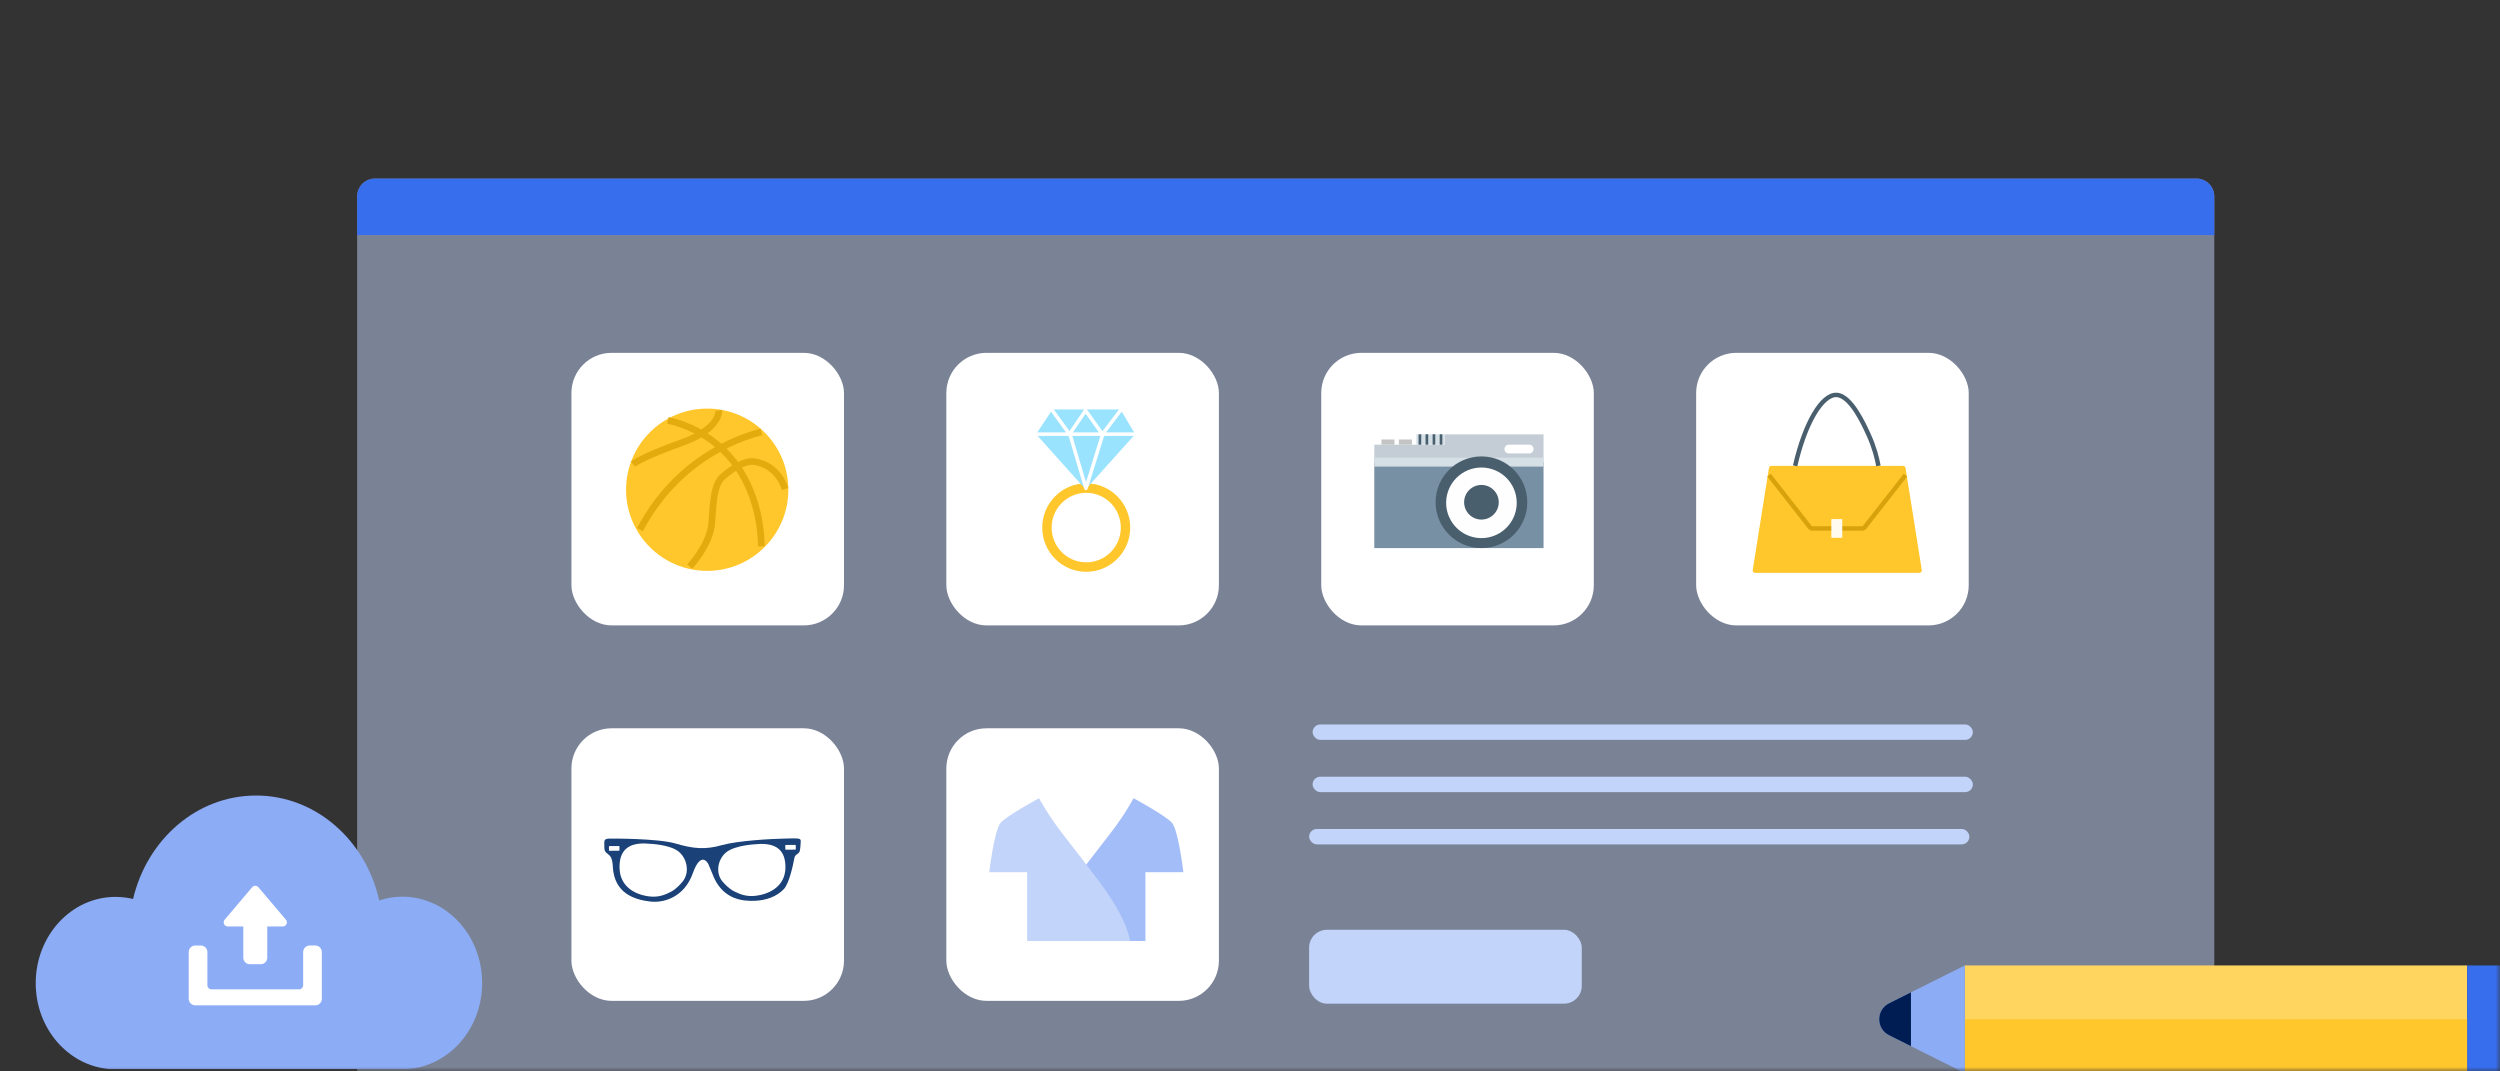 <svg width="280" height="120" viewBox="0 0 280 120" fill="none" xmlns="http://www.w3.org/2000/svg">
<rect x="0" y="0" width="280" height="120" fill="#333333" stroke="none"/>
<mask id="mask0" mask-type="alpha" maskUnits="userSpaceOnUse" x="0" y="0" width="280" height="120">
<rect width="280" height="120" fill="#C4C4C4"/>
</mask>
<g mask="url(#mask0)">
<path opacity="0.7" d="M45.173 24.419C45.821 24.419 46.346 23.894 46.346 23.246C46.346 22.598 45.821 22.073 45.173 22.073C44.525 22.073 44 22.598 44 23.246C44 23.894 44.525 24.419 45.173 24.419Z" fill="white"/>
<path opacity="0.7" d="M49.636 24.419C50.284 24.419 50.809 23.894 50.809 23.246C50.809 22.598 50.284 22.073 49.636 22.073C48.988 22.073 48.463 22.598 48.463 23.246C48.463 23.894 48.988 24.419 49.636 24.419Z" fill="white"/>
<path opacity="0.7" d="M54.099 24.419C54.747 24.419 55.272 23.894 55.272 23.246C55.272 22.598 54.747 22.073 54.099 22.073C53.451 22.073 52.926 22.598 52.926 23.246C52.926 23.894 53.451 24.419 54.099 24.419Z" fill="white"/>
<path d="M40 22C40 20.895 40.895 20 42 20H246C247.105 20 248 20.895 248 22V118C248 119.105 247.105 120 246 120H40V22Z" fill="#C3D4FA" fill-opacity="0.5"/>
<rect x="64" y="81.569" width="30.527" height="30.527" rx="4.5" fill="white"/>
<path d="M40 22.003C40 20.897 40.898 20 42.008 20H245.992C247.101 20 248 20.897 248 22.003V26.326H40V22.003Z" fill="#376EEE"/>
<path d="M45.552 119.736C50.254 119.462 54 115.262 54 110.092C54 104.755 50.001 100.43 45.065 100.43C44.167 100.43 43.29 100.577 42.47 100.852C40.987 94.121 35.37 89.099 28.678 89.099C22.025 89.099 16.465 94.036 14.905 100.683C14.26 100.529 13.598 100.452 12.934 100.451C7.999 100.451 4 104.776 4 110.114C4 115.199 7.628 119.335 12.232 119.736H45.553H45.552Z" fill="#8CACF6"/>
<path fill-rule="evenodd" clip-rule="evenodd" d="M28.24 99.371C28.327 99.267 28.456 99.208 28.591 99.208C28.726 99.208 28.855 99.267 28.942 99.371L32.022 103.006C32.138 103.142 32.164 103.334 32.089 103.497C32.013 103.66 31.85 103.764 31.671 103.763H29.933V107.257C29.933 107.452 29.855 107.639 29.717 107.778C29.579 107.916 29.391 107.993 29.196 107.993H27.987C27.58 107.993 27.25 107.663 27.25 107.257V103.763H25.511C25.331 103.764 25.168 103.66 25.092 103.497C25.017 103.334 25.043 103.141 25.16 103.005L28.24 99.371ZM34.69 105.895C34.495 105.895 34.308 105.972 34.169 106.11C34.031 106.248 33.953 106.435 33.953 106.63V110.344C33.953 110.466 33.905 110.584 33.819 110.67C33.733 110.756 33.615 110.805 33.493 110.805H23.688C23.434 110.805 23.229 110.599 23.229 110.345V106.631C23.229 106.436 23.151 106.249 23.012 106.111C22.874 105.973 22.687 105.896 22.491 105.896H21.871C21.465 105.896 21.135 106.225 21.135 106.631V111.864C21.135 112.271 21.465 112.6 21.871 112.6H35.311C35.506 112.6 35.693 112.522 35.831 112.384C35.969 112.246 36.047 112.058 36.046 111.863V106.631C36.046 106.225 35.717 105.896 35.311 105.895H34.69Z" fill="white"/>
<rect x="105.99" y="81.569" width="30.527" height="30.527" rx="4.5" fill="white"/>
<rect x="147.012" y="81.142" width="73.947" height="1.724" rx="0.861" fill="#C3D4FA"/>
<rect x="147.012" y="86.993" width="73.947" height="1.724" rx="0.861" fill="#C3D4FA"/>
<rect x="146.623" y="92.845" width="73.947" height="1.724" rx="0.861" fill="#C3D4FA"/>
<rect x="146.623" y="104.135" width="30.535" height="8.278" rx="2" fill="#C3D4FA"/>
<path fill-rule="evenodd" clip-rule="evenodd" d="M68.351 93.92C68.393 93.92 73.67 93.886 75.67 94.476C77.67 95.067 78.99 95.178 80.83 94.661C82.668 94.144 86.395 93.952 87.819 93.923C89.242 93.893 89.681 93.826 89.684 94.184C89.686 94.542 89.62 95.118 89.593 95.244C89.57 95.347 89.522 95.523 89.253 95.684C89.105 95.775 89.002 95.925 88.971 96.096C88.826 96.875 88.394 98.942 87.791 99.579C87.042 100.37 85.886 100.84 84.533 100.891C83.179 100.941 81.139 100.744 80.008 98.393C80.008 98.393 79.413 96.979 79.356 96.825C79.299 96.671 78.508 95.231 77.589 97.819C76.67 100.407 74.441 101.174 72.793 100.969C71.144 100.765 68.795 100.12 68.636 97.075C68.636 97.075 68.632 96.304 68.364 95.926C68.096 95.549 67.664 95.551 67.687 94.892C67.711 94.232 67.5 93.915 68.351 93.919V93.92Z" fill="#1B4278"/>
<path fill-rule="evenodd" clip-rule="evenodd" d="M69.331 95.281L68.255 95.288C68.228 95.288 68.207 95.267 68.206 95.24L68.203 94.81C68.203 94.784 68.225 94.762 68.252 94.762L69.327 94.755C69.354 94.755 69.376 94.777 69.377 94.804L69.379 95.232C69.379 95.245 69.374 95.257 69.365 95.267C69.356 95.276 69.344 95.282 69.331 95.282V95.281ZM89.08 95.157L88.004 95.163C87.977 95.163 87.956 95.142 87.955 95.115L87.952 94.686C87.952 94.659 87.974 94.637 88.001 94.637L89.076 94.63C89.103 94.63 89.125 94.652 89.125 94.679L89.128 95.108C89.128 95.135 89.107 95.156 89.08 95.157ZM75.179 99.86C74.475 100.231 73.75 100.522 72.732 100.4C71.104 100.206 69.464 99.298 69.392 97.273C69.319 95.248 70.362 94.281 72.695 94.499C72.695 94.499 75.028 94.565 76.023 95.391C76.893 96.113 77.217 97.486 76.626 98.488C76.54 98.635 76.436 98.77 76.316 98.892C76.316 98.892 75.792 99.538 75.179 99.861V99.86ZM82.218 99.827C82.925 100.181 83.653 100.456 84.668 100.324C86.291 100.114 87.918 99.206 87.966 97.227C88.013 95.247 86.959 94.317 84.632 94.557C84.632 94.557 82.303 94.652 81.32 95.471C80.46 96.187 80.152 97.532 80.755 98.504C80.841 98.644 80.946 98.774 81.071 98.895C81.071 98.895 81.601 99.519 82.218 99.827Z" fill="white"/>
<path fill-rule="evenodd" clip-rule="evenodd" d="M117.123 105.39C117.811 102.772 119.701 99.443 120.302 98.623C120.943 97.747 122.609 95.591 124.318 93.391C126.026 91.191 126.957 89.401 126.957 89.401C126.957 89.401 130.531 91.331 131.258 92.152C131.978 92.965 132.54 97.683 132.54 97.683H128.289V105.39H117.123Z" fill="#8CACF6" fill-opacity="0.8"/>
<path fill-rule="evenodd" clip-rule="evenodd" d="M115.042 97.683V105.393H126.574C126.062 102.638 123.67 99.498 123.03 98.623C122.388 97.747 120.723 95.59 119.014 93.39C117.306 91.19 116.374 89.4 116.374 89.4C116.374 89.4 112.8 91.331 112.073 92.152C111.354 92.965 110.792 97.683 110.792 97.683H115.042Z" fill="#C3D4FA"/>
<rect x="64" y="39.518" width="30.527" height="30.527" rx="4.5" fill="white"/>
<rect x="105.99" y="39.518" width="30.527" height="30.527" rx="4.5" fill="white"/>
<rect x="147.979" y="39.518" width="30.527" height="30.527" rx="4.5" fill="white"/>
<path fill-rule="evenodd" clip-rule="evenodd" d="M156.179 49.804V49.224H154.721V49.804M158.136 49.804V49.224H156.677V49.804" fill="#C4C4C4"/>
<path fill-rule="evenodd" clip-rule="evenodd" d="M172.876 48.646H161.792V49.804H153.922V51.756H172.876V48.646Z" fill="#C4CDD5"/>
<path fill-rule="evenodd" clip-rule="evenodd" d="M153.922 61.386H172.876V51.756H153.922V61.386Z" fill="#7790A3"/>
<path fill-rule="evenodd" clip-rule="evenodd" d="M171.269 50.783H168.967C168.705 50.771 168.499 50.556 168.499 50.294C168.499 50.031 168.705 49.816 168.967 49.804H171.269C171.538 49.804 171.759 50.024 171.759 50.294C171.759 50.564 171.538 50.783 171.269 50.783Z" fill="white"/>
<path fill-rule="evenodd" clip-rule="evenodd" d="M158.634 49.805H161.794V48.645H158.634V49.805Z" fill="#D5DFE6"/>
<path d="M158.879 48.638V49.804H159.179V48.638H158.879ZM160.452 48.638V49.804H160.752V48.638H160.452ZM159.662 48.638V49.804H159.962V48.638H159.662ZM161.245 48.638V49.804H161.545V48.638H161.245Z" fill="#4A5F6E"/>
<path d="M153.922 51.756H172.876" stroke="#D5DFE6" stroke-linejoin="round"/>
<path fill-rule="evenodd" clip-rule="evenodd" d="M171.056 56.252C171.056 59.088 168.758 61.386 165.922 61.386C163.087 61.386 160.788 59.088 160.788 56.252C160.788 53.417 163.087 51.118 165.922 51.118C168.758 51.118 171.056 53.417 171.056 56.252Z" fill="#4A5F6E"/>
<path fill-rule="evenodd" clip-rule="evenodd" d="M169.873 56.252C169.896 57.679 169.148 59.007 167.916 59.727C166.684 60.447 165.159 60.447 163.927 59.727C162.695 59.007 161.947 57.679 161.97 56.252C162.004 54.094 163.763 52.363 165.921 52.363C168.08 52.363 169.839 54.094 169.873 56.252Z" fill="#FEFEFE"/>
<path fill-rule="evenodd" clip-rule="evenodd" d="M167.861 56.252C167.861 57.323 166.993 58.192 165.921 58.193C164.85 58.193 163.981 57.324 163.981 56.253C163.981 55.182 164.85 54.313 165.921 54.313C166.992 54.313 167.861 55.182 167.861 56.253V56.252Z" fill="#4A5F6E"/>
<rect x="189.969" y="39.518" width="30.527" height="30.527" rx="4.5" fill="white"/>
<path fill-rule="evenodd" clip-rule="evenodd" d="M88.295 54.85C88.295 59.869 84.226 63.938 79.207 63.938C74.188 63.938 70.119 59.869 70.119 54.85C70.119 49.831 74.188 45.762 79.207 45.762C84.226 45.762 88.295 49.831 88.295 54.85Z" fill="#FFC72C"/>
<path d="M74.798 47.08C76.183 47.395 78.293 48.094 80.301 49.774C85.161 53.836 85.264 60.148 85.265 61.18" stroke="#E4AB0F" stroke-width="0.75" stroke-linejoin="bevel"/>
<path d="M78.042 51.846L78.265 52.147L78.265 52.147L78.042 51.846ZM76.299 49.607L76.424 49.96L76.424 49.96L76.299 49.607ZM79.712 58.61L79.338 58.581L79.338 58.581L79.712 58.61ZM81.007 53.334L81.248 53.621L81.249 53.621L81.007 53.334ZM84.488 51.704L84.437 52.075L84.438 52.075L84.488 51.704ZM85.169 48.006C82.517 48.711 80.023 49.912 77.819 51.544L78.265 52.147C80.394 50.571 82.802 49.412 85.361 48.731L85.169 48.006ZM77.819 51.544C74.235 54.198 72.287 57.343 71.347 59.141L72.012 59.488C72.921 57.749 74.805 54.71 78.265 52.147L77.819 51.544ZM80.499 45.967C80.127 46.013 80.127 46.013 80.127 46.012C80.127 46.012 80.127 46.012 80.127 46.011C80.126 46.011 80.126 46.01 80.126 46.01C80.126 46.009 80.126 46.008 80.126 46.008C80.126 46.007 80.126 46.006 80.126 46.006C80.126 46.005 80.126 46.006 80.126 46.009C80.126 46.015 80.127 46.028 80.126 46.047C80.125 46.086 80.12 46.151 80.102 46.236C80.066 46.407 79.978 46.667 79.761 46.981C79.327 47.609 78.353 48.48 76.174 49.253L76.424 49.96C78.7 49.153 79.826 48.205 80.378 47.408C80.654 47.009 80.781 46.656 80.836 46.39C80.864 46.258 80.874 46.149 80.876 46.069C80.877 46.029 80.876 45.996 80.875 45.971C80.875 45.959 80.874 45.948 80.873 45.94C80.873 45.936 80.872 45.932 80.872 45.929C80.872 45.927 80.872 45.926 80.871 45.924C80.871 45.924 80.871 45.923 80.871 45.922C80.871 45.922 80.871 45.922 80.871 45.922C80.871 45.921 80.871 45.921 80.499 45.967ZM76.174 49.253C73.936 50.047 72.57 50.647 71.76 51.053C71.355 51.256 71.087 51.411 70.916 51.518C70.831 51.572 70.77 51.613 70.729 51.643C70.708 51.658 70.692 51.67 70.68 51.68C70.674 51.684 70.669 51.688 70.666 51.691C70.664 51.693 70.662 51.694 70.66 51.695C70.66 51.696 70.659 51.697 70.659 51.697C70.658 51.697 70.658 51.697 70.658 51.698C70.657 51.698 70.657 51.698 70.657 51.698C70.657 51.698 70.657 51.698 70.899 51.985C71.141 52.271 71.141 52.271 71.141 52.272C71.141 52.272 71.14 52.272 71.14 52.272C71.14 52.272 71.14 52.272 71.14 52.272C71.139 52.273 71.139 52.273 71.139 52.273C71.138 52.273 71.138 52.274 71.138 52.274C71.138 52.274 71.139 52.273 71.141 52.271C71.145 52.268 71.154 52.261 71.168 52.252C71.195 52.232 71.243 52.199 71.316 52.153C71.462 52.061 71.708 51.918 72.096 51.724C72.871 51.335 74.206 50.747 76.424 49.96L76.174 49.253ZM77.247 63.457C77.52 63.714 77.52 63.714 77.52 63.714C77.52 63.713 77.52 63.713 77.52 63.713C77.521 63.713 77.521 63.713 77.521 63.713C77.522 63.712 77.522 63.712 77.523 63.711C77.524 63.709 77.526 63.707 77.529 63.705C77.534 63.699 77.541 63.692 77.55 63.682C77.568 63.662 77.594 63.633 77.626 63.596C77.692 63.522 77.785 63.414 77.896 63.277C78.119 63.005 78.418 62.615 78.723 62.147C79.328 61.221 79.985 59.945 80.086 58.639L79.338 58.581C79.252 59.698 78.677 60.845 78.095 61.737C77.808 62.178 77.525 62.546 77.315 62.803C77.21 62.931 77.124 63.032 77.064 63.1C77.034 63.134 77.011 63.159 76.996 63.176C76.988 63.185 76.982 63.191 76.978 63.195C76.977 63.197 76.975 63.198 76.974 63.199C76.974 63.2 76.974 63.2 76.974 63.2C76.974 63.2 76.974 63.2 76.974 63.2C76.974 63.2 76.974 63.2 76.974 63.2C76.974 63.2 76.974 63.2 77.247 63.457ZM80.086 58.639C80.182 57.409 80.233 56.35 80.393 55.472C80.553 54.596 80.809 53.99 81.248 53.621L80.766 53.047C80.122 53.588 79.825 54.41 79.655 55.338C79.486 56.265 79.431 57.389 79.338 58.581L80.086 58.639ZM81.249 53.621C81.778 53.175 82.36 52.75 82.929 52.456C83.505 52.158 84.021 52.018 84.437 52.075L84.539 51.332C83.897 51.244 83.213 51.464 82.584 51.79C81.947 52.119 81.317 52.582 80.765 53.047L81.249 53.621ZM84.438 52.075C85.39 52.204 86.916 52.853 87.578 54.89L88.291 54.658C87.52 52.286 85.706 51.49 84.538 51.332L84.438 52.075Z" fill="#E4AB0F"/>
<path fill-rule="evenodd" clip-rule="evenodd" d="M121.631 62.981C119.493 62.967 117.771 61.212 117.786 59.062C117.8 56.912 119.545 55.182 121.684 55.196C123.822 55.21 125.544 56.965 125.529 59.115C125.515 61.265 123.77 62.996 121.631 62.981ZM121.691 54.136C118.971 54.118 116.751 56.32 116.732 59.056C116.714 61.79 118.904 64.022 121.625 64.041C124.345 64.059 126.565 61.857 126.583 59.121C126.602 56.387 124.411 54.155 121.691 54.136Z" fill="#FFC72C"/>
<path fill-rule="evenodd" clip-rule="evenodd" d="M116.038 48.63L117.874 45.861H125.49L127.142 48.629L121.59 54.811L116.038 48.629L116.038 48.63Z" fill="#9AE3FF"/>
<path d="M116.182 48.428C116.071 48.428 115.982 48.517 115.982 48.628C115.982 48.738 116.071 48.828 116.182 48.828V48.428ZM126.996 48.828C127.106 48.828 127.196 48.738 127.196 48.628C127.196 48.517 127.106 48.428 126.996 48.428V48.828ZM118.028 45.862C117.963 45.773 117.838 45.753 117.748 45.818C117.659 45.883 117.639 46.008 117.704 46.097L118.028 45.862ZM119.79 48.63L119.628 48.748C119.666 48.8 119.728 48.831 119.793 48.83C119.858 48.829 119.919 48.796 119.956 48.742L119.79 48.63ZM121.582 45.98L121.745 45.864C121.707 45.811 121.645 45.779 121.579 45.78C121.514 45.781 121.453 45.814 121.416 45.868L121.582 45.98ZM123.47 48.63L123.307 48.746C123.344 48.798 123.403 48.829 123.467 48.83C123.53 48.831 123.591 48.802 123.629 48.751L123.47 48.63ZM125.641 46.101C125.708 46.013 125.691 45.888 125.603 45.821C125.515 45.754 125.389 45.771 125.323 45.859L125.641 46.101ZM116.182 48.828H126.996V48.428H116.182V48.828ZM117.704 46.097L119.628 48.748L119.952 48.513L118.028 45.862L117.704 46.097ZM119.956 48.742L121.748 46.092L121.416 45.868L119.624 48.518L119.956 48.742ZM121.419 46.096L123.307 48.746L123.633 48.514L121.745 45.864L121.419 46.096ZM123.629 48.751L125.641 46.101L125.323 45.859L123.311 48.509L123.629 48.751Z" fill="white"/>
<path d="M119.834 48.63C119.834 48.63 121.553 54.404 121.627 54.691L123.515 48.629" stroke="white" stroke-width="0.4" stroke-linecap="round" stroke-linejoin="round"/>
<path fill-rule="evenodd" clip-rule="evenodd" d="M205.772 52.176H198.391C198.258 52.176 198.145 52.272 198.124 52.404L196.304 63.847C196.291 63.925 196.314 64.005 196.365 64.066C196.417 64.126 196.493 64.161 196.572 64.161H214.972C215.138 64.161 215.266 64.011 215.24 63.847L213.42 52.404C213.398 52.273 213.285 52.176 213.152 52.176H205.772Z" fill="#FFC72C"/>
<path d="M213.408 53.217L208.816 59.083C208.766 59.147 208.689 59.184 208.607 59.185H202.936C202.855 59.184 202.778 59.147 202.728 59.083L198.135 53.217" stroke="#D8A20D" stroke-width="0.5"/>
<path fill-rule="evenodd" clip-rule="evenodd" d="M205.111 60.233H206.333V58.138H205.111V60.233Z" fill="#FFFBF1"/>
<path d="M201.055 52.176C202.151 47.38 204.068 44.136 205.719 44.233C207.301 44.327 208.741 47.498 209.303 48.736C209.917 50.086 210.22 51.299 210.383 52.176" stroke="#4A5F6E" stroke-width="0.5"/>
<path d="M276.316 120.185H220.056L220.056 108.13L276.316 108.13L276.316 120.185Z" fill="#FFD560"/>
<path d="M280.336 120.185L276.316 120.185L276.317 108.129H280.336C280.869 108.129 281.38 108.341 281.757 108.718C282.134 109.095 282.346 109.606 282.346 110.139L282.345 118.176C282.344 119.286 281.445 120.185 280.336 120.185Z" fill="#376EEE"/>
<path d="M276.317 120.185H220.056V114.157H276.317V120.185Z" fill="#FFC72C"/>
<path d="M220.056 120.185L211.578 115.946C210.104 115.209 210.104 113.106 211.578 112.369L220.056 108.13L220.056 120.185Z" fill="#8CACF6"/>
<path d="M214.029 117.171L211.578 115.946C210.104 115.209 210.104 113.105 211.578 112.368L214.028 111.143L214.029 117.171Z" fill="#001D53"/>
</g>
</svg>
